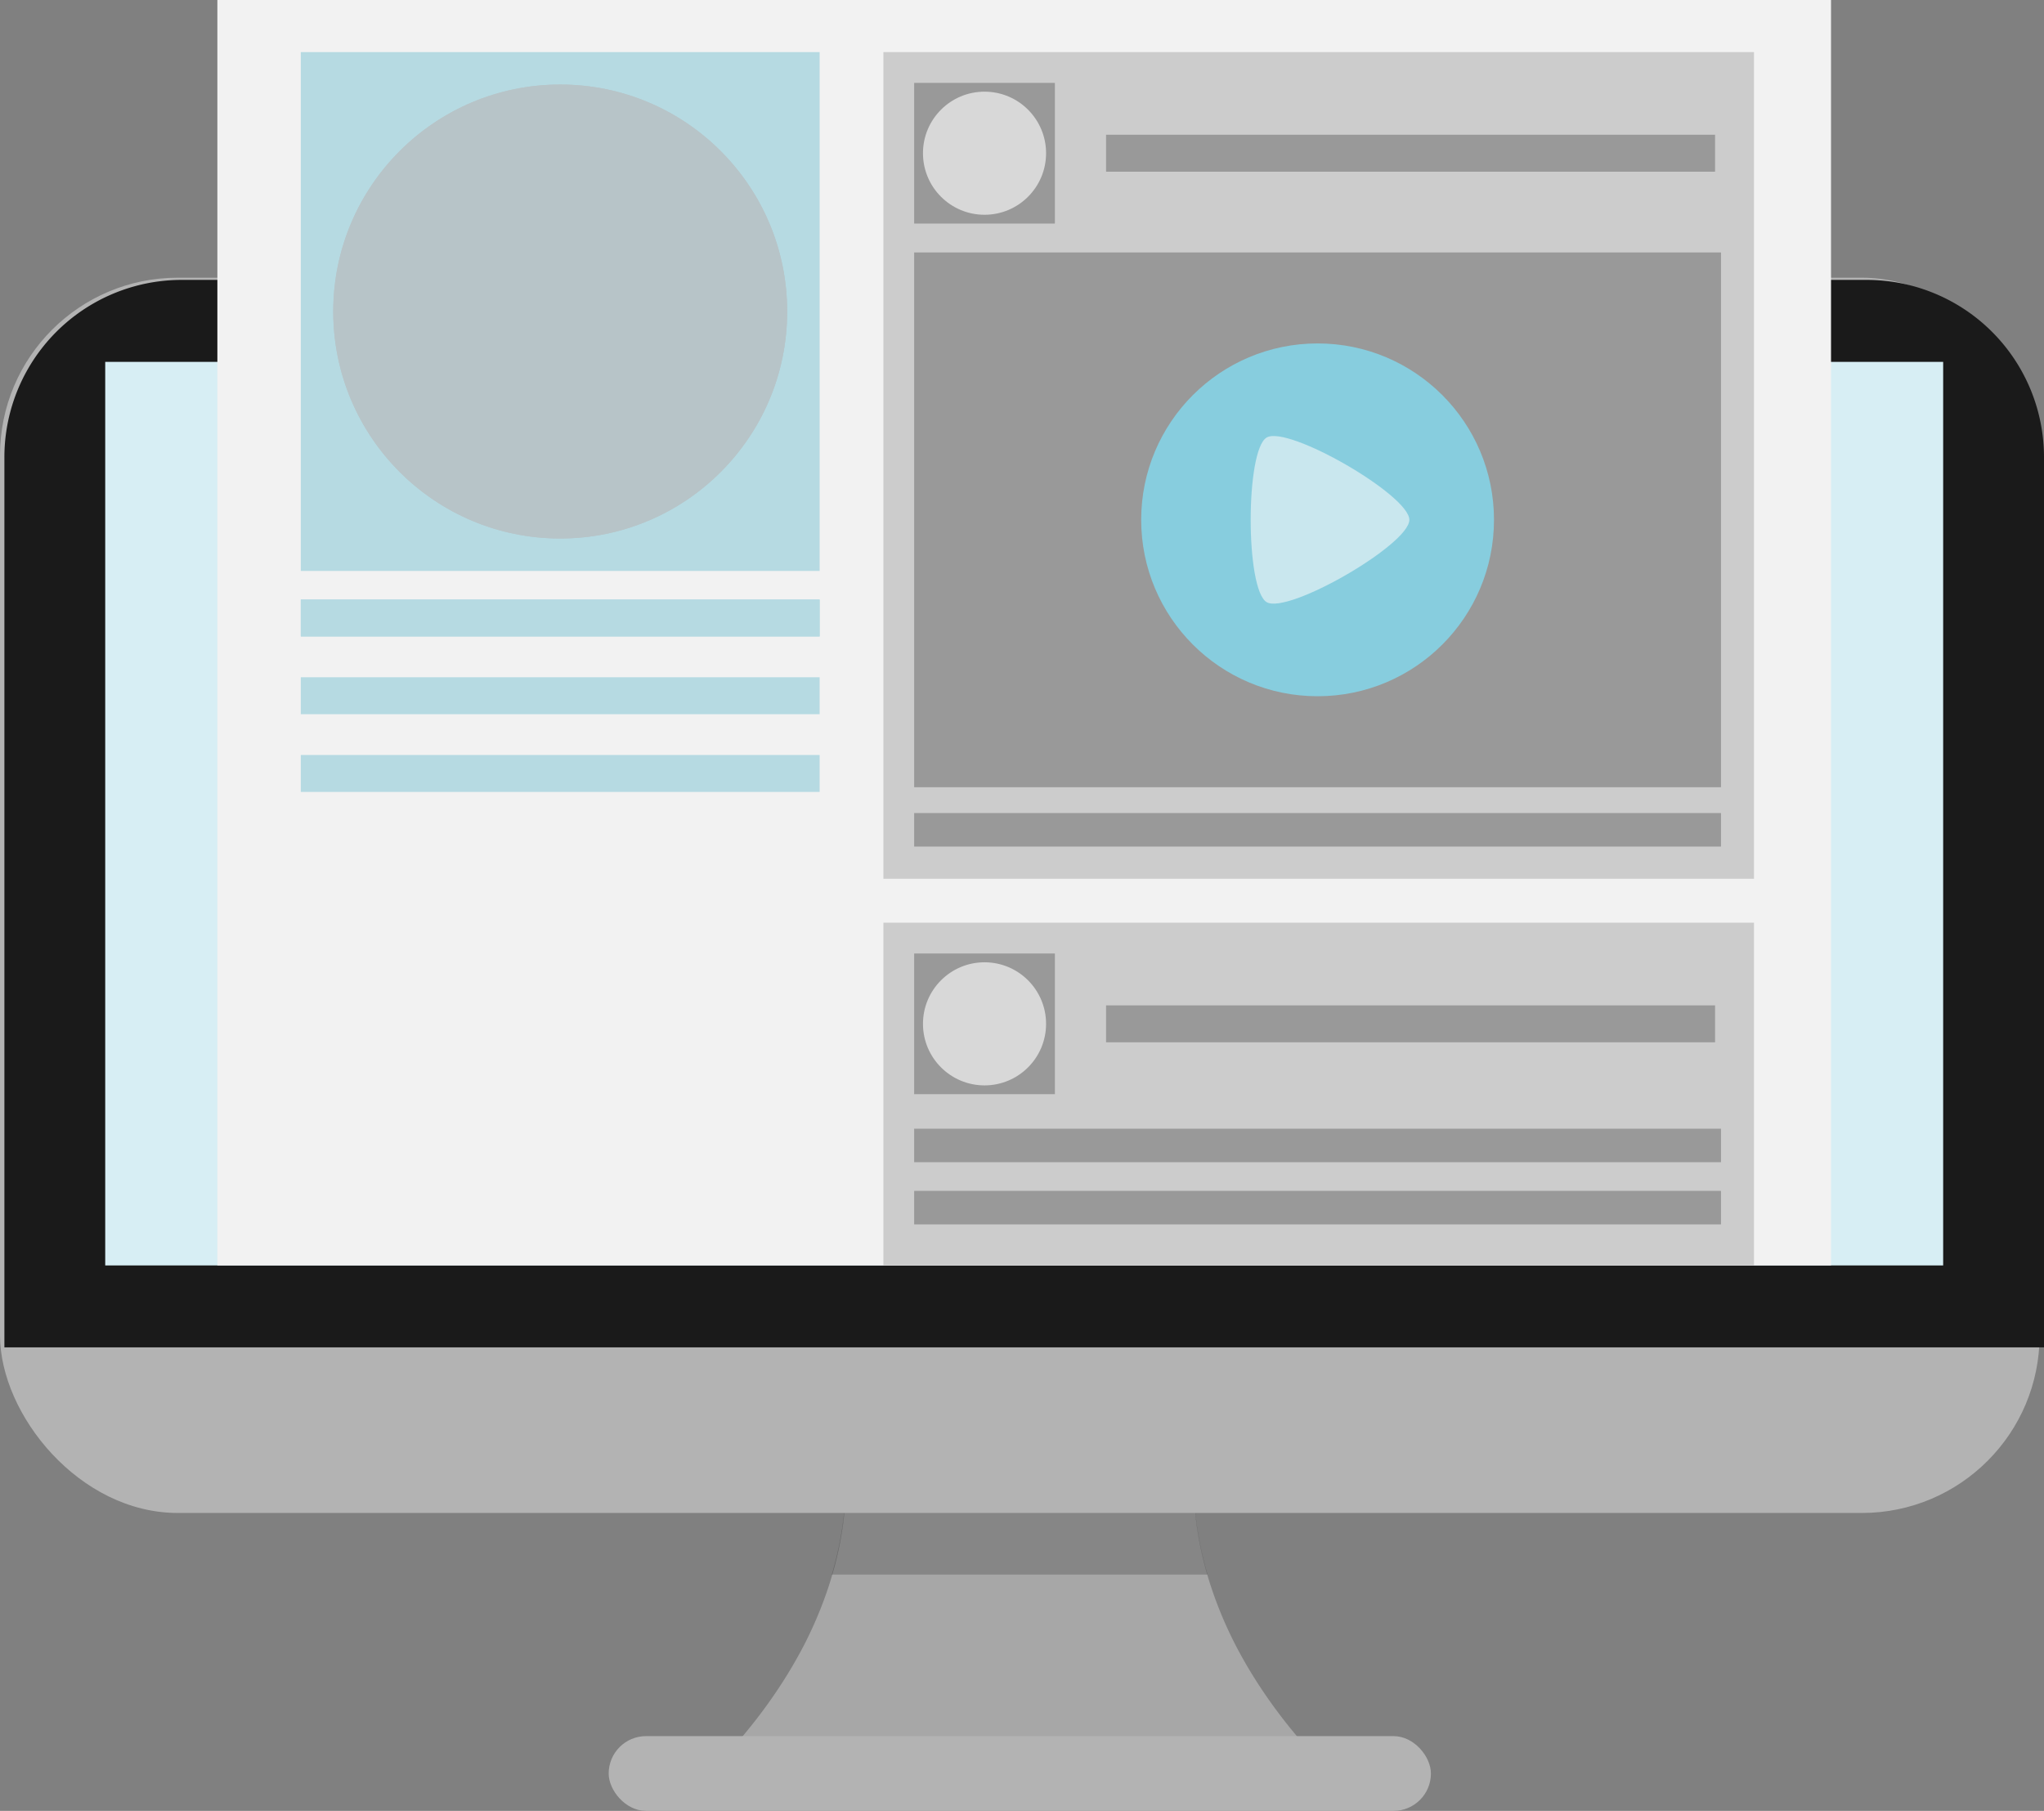 <svg xmlns="http://www.w3.org/2000/svg" width="664.089" height="588.343" viewBox="0 0 175.707 155.666">
<rect x="0" y="0" width="175.707" height="155.666" fill="#808080" stroke="none"/>
<g transform="translate(-59.285 -104.247)">
<path d="M131.773 228.586a29.572 41.38 62.695 0 1-3.287 16.913 29.572 41.38 62.695 0 1-7.431 10.301h51.788a41.38 29.572 27.305 0 1-7.433-10.301 41.38 29.572 27.305 0 1-3.282-16.913z"
 fill="#a7a7a7"/><path d="M131.773 228.587a29.572 41.38 62.695 0 1-.986 11.009h32.303a41.38 29.572 27.305 0 1-.962-11.01z" opacity=".203"/>
 <rect ry="15.277" rx="15.277" y="128.119" x="59.285" height="106.185" width="175.329" fill="#b3b3b3"/>
 <path d="M74.94 128.308a15.244 15.244 0 0 0-15.277 15.277v76.485h175.329v-76.485a15.244 15.244 0 0 0-15.278-15.277z" fill="#1a1a1a"/>
 <path fill="#d7eef4" d="M68.33 135.353h157.994v77.672H68.33z"/><rect rx="3.213" ry="3.213" y="253.487" x="111.608" height="6.426" width="70.682" fill="#b3b3b3"/>
 <path fill="#f2f2f2" d="M77.971 104.247h138.713v108.779H77.971z"/><path fill="#b6dae2" d="M85.142 108.725h44.601v44.601H85.142z"/>
 <circle r="19.511" cy="131.026" cx="107.442" fill="#b7c4c8"/><path fill="#b6dae2" d="M85.142 155.783h44.601v3.176H85.142z"/>
 <path fill="#b6dae2" d="M85.142 155.783h44.601v3.176H85.142zM85.142 162.465h44.601v3.176H85.142zM85.142 169.147h44.601v3.176H85.142z"/>
 <path fill="#ccc" d="M135.224 108.725h74.839v71.06h-74.839z"/><circle cx="107.442" cy="131.026" r="19.511" fill="#b7c4c8"/>
 <path fill="#999" d="M137.869 111.371h12.095v12.095h-12.095z"/><circle r="5.291" cy="117.418" cx="143.917" fill="#d8d8d8"/>
 <path fill="#999" d="M154.365 115.83h52.352v3.176h-52.352zM137.869 125.948h69.356v45.97h-69.356zM137.869 174.139h69.356v2.881h-69.356z"/>
 <circle r="15.164" cy="148.933" cx="172.548" fill="#87cdde"/>
 <path d="M180.437 148.933c0 2.124-10.422 8.141-12.261 7.08-1.84-1.063-1.84-13.098 0-14.16 1.839-1.062 12.261 4.956 12.261 7.08z" opacity=".574" fill="#f9f9f9"/>
 <path d="M135.224 183.564v29.461h74.839v-29.46z" fill="#ccc"/><path fill="#999" d="M137.869 186.21h12.095v12.095h-12.095z"/><circle cx="143.917" cy="192.258" r="5.291" fill="#d8d8d8"/>
<path fill="#999" d="M154.365 190.67h52.352v3.176h-52.352zM137.869 201.271h69.356v2.881h-69.356zM137.869 206.617h69.356v2.881h-69.356z"/></g></svg>